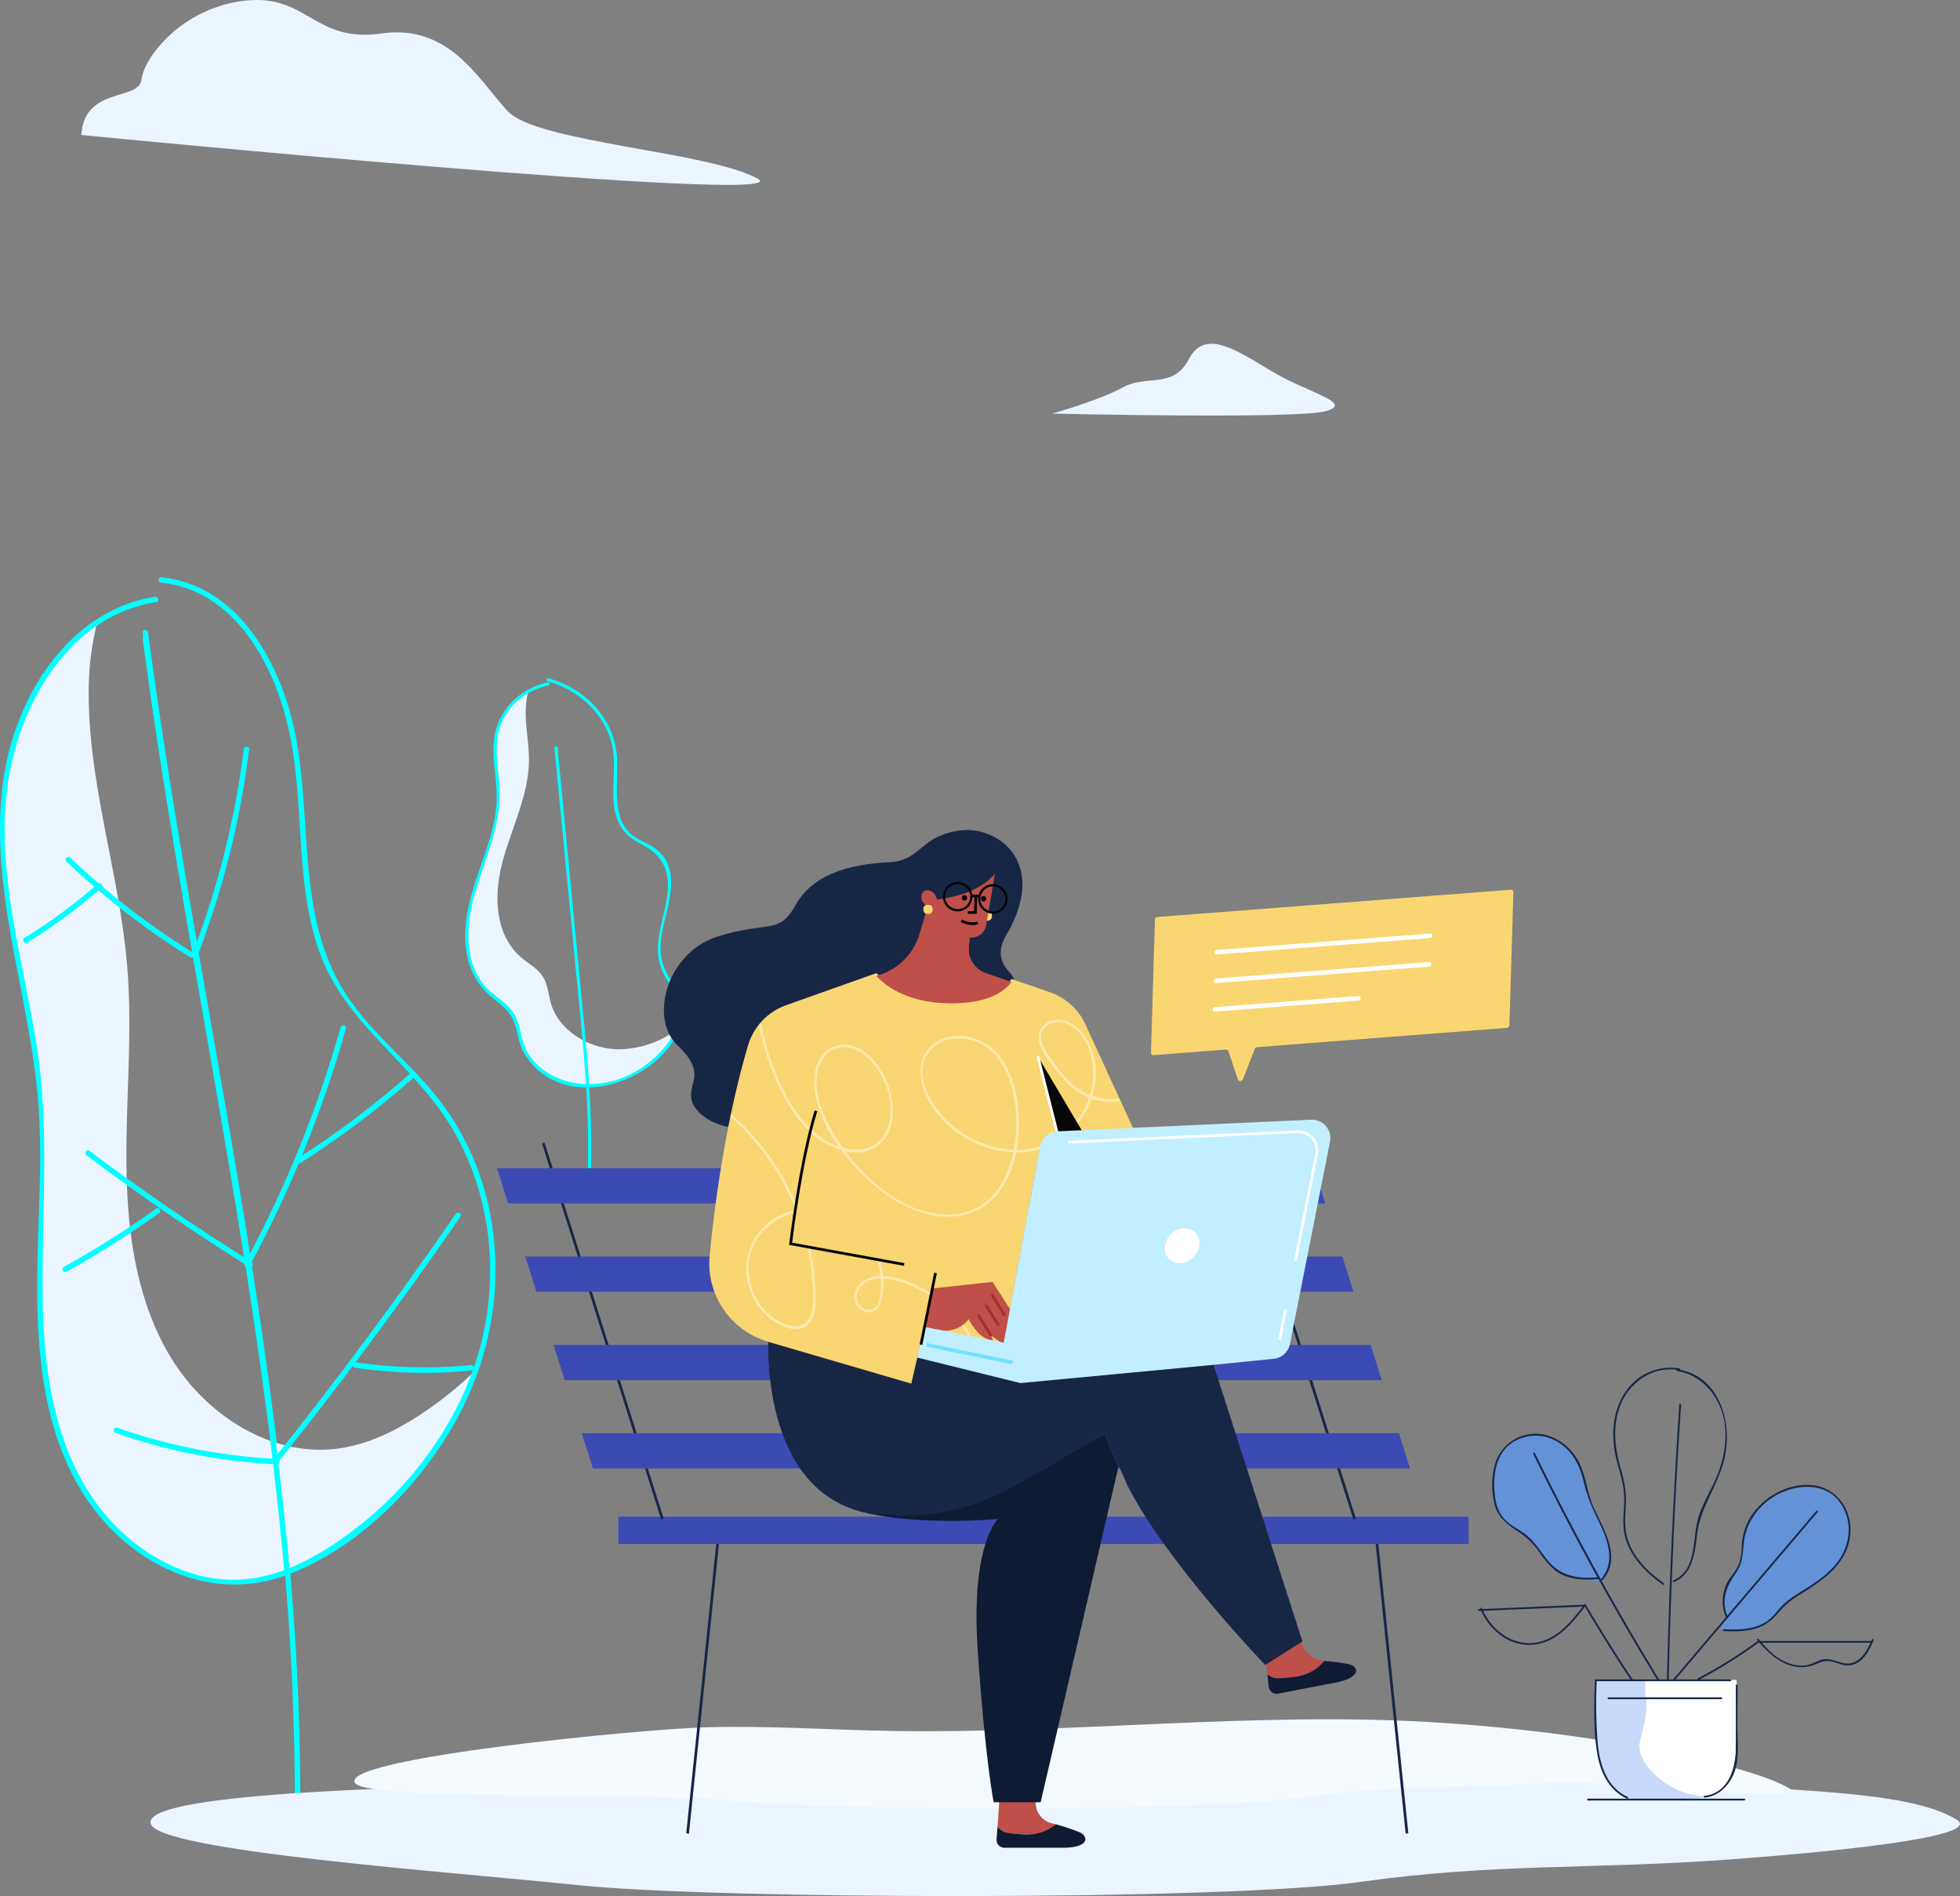 <svg xmlns="http://www.w3.org/2000/svg" id="Group-131" width="609.024" height="589.071" viewBox="0 0 609.024 589.071"><rect x="0" y="0" width="609.024" height="589.071" fill="#808080" stroke="none"/><path id="Fill-1" fill="#ebf5ff" fill-rule="evenodd" d="M171.22,314.418c-.86-2.885-.975-6.046-2.66-8.585-1.589-2.393-4.322-3.848-6.545-5.737-8.444-7.177-8.614-19.7-5.779-30.092s8.028-20.41,8.12-31.14c.061-7.116-2.136-14.369-.214-21.25.036-.127.083-.25.121-.376a19.967,19.967,0,0,0-9.64,11.788c-1.922,6.881.276,14.134.214,21.251-.092,10.73-5.285,20.749-8.12,31.14s-2.665,22.915,5.779,30.092c2.223,1.889,4.956,3.344,6.545,5.737,1.686,2.538,1.8,5.7,2.66,8.584,2.5,8.367,11.735,14.044,20.936,14.161s17.981-4.635,23.845-11.335a24.41,24.41,0,0,0,4.144-6.454,30.546,30.546,0,0,1-18.47,6.376c-9.2-.117-18.441-5.794-20.936-14.16" transform="translate(0 -2.586)"/><path id="Fill-3" fill="#0ff" fill-rule="evenodd" d="M183.33,373.528c1.429-22.995-1.172-45.933-3.376-68.793q-3.351-34.771-6.7-69.541c-.061-.626-1.046-.632-.984,0q3.351,34.77,6.7,69.541c2.2,22.86,4.8,45.8,3.376,68.793-.04.633.945.631.984,0" transform="translate(0 -2.895)"/><path id="Fill-5" fill="#0ff" fill-rule="evenodd" d="M170.145,214.548c-9.021,2.076-15.9,9.1-16.7,18.488-.534,6.3,1.18,12.539.847,18.846-.382,7.239-2.987,14.116-5.332,20.9-3.355,9.7-6.461,20.5-2.677,30.576a21.857,21.857,0,0,0,7.009,9.42c3.359,2.74,5.59,4.309,6.913,8.767.833,2.81,1.116,5.536,2.625,8.113,10.836,18.516,39.147,10.818,47.577-5.815,1.864-3.681,2.577-7.747,1.039-11.676a38.6,38.6,0,0,0-3.528-5.977c-2.958-4.792-3.151-9.4-2.028-14.826,1.64-7.915,5.857-18.413-1.684-24.743-2.6-2.18-6.074-2.939-8.542-5.321-2.9-2.8-3.688-6.735-3.919-10.594-.337-5.611.649-11.33-.612-16.872-2.319-10.191-10.765-17.854-20.663-20.51a.493.493,0,0,0-.262.95c9.983,2.678,18.447,10.639,20.221,21.073,1.309,7.69-1.624,16.566,2.318,23.728,1.655,3.006,4.211,4.487,7.141,6.082,6.361,3.466,8.363,8.517,7.44,15.552-1.222,9.3-5.693,17.175-.26,25.979,1.4,2.263,3.143,4.4,3.876,7.008,1.067,3.807-.2,7.713-2.142,10.992a31.9,31.9,0,0,1-12.6,11.448c-10.351,5.4-24.756,4.43-31.825-5.874-2.55-3.719-2.3-8.042-4.189-11.942-2.113-4.361-7.049-6.213-9.961-9.927-6.272-8-5.268-19.222-2.594-28.395,3.2-10.966,8.293-21.308,7.587-33.008-.406-6.732-2.1-13.687.752-20.134,2.651-5.991,8.15-9.907,14.434-11.353.618-.142.356-1.092-.262-.95" transform="translate(0 -2.562)"/><path id="Fill-7" fill="#0ff" fill-rule="evenodd" d="M167.827,374.055h43.2a.493.493,0,0,0,0-.985h-43.2a.493.493,0,0,0,0,.985" transform="translate(0 -3.529)"/><path id="Fill-9" fill="#0ff" fill-rule="evenodd" d="M44.33,202.169c12.695,95.481,34.829,189.6,43.628,285.614,2.445,26.68,3.794,53.453,3.631,80.249a.847.847,0,0,0,1.694,0c.585-95.833-18.535-190.169-34.6-284.217-4.639-27.149-9.028-54.342-12.658-81.646-.141-1.065-1.839-1.08-1.695,0" transform="translate(0 -5.617)"/><path id="Fill-11" fill="#ebf5ff" fill-rule="evenodd" d="M104.685,453.814c-20.482,2.573-40.632-10.465-51.428-28.061S39.541,386.84,39.293,366.2s1.928-41.326.263-61.9c-2.406-29.731-12.788-58.716-11.952-88.532A87.321,87.321,0,0,1,30.3,196.751C11.88,208.807,1.375,233.827.729,256.918c-.835,29.816,9.547,58.8,11.953,88.532,1.665,20.576-.51,41.26-.263,61.9s3.167,41.959,13.963,59.554,30.945,30.635,51.427,28.061c9.884-1.241,19.038-5.9,27.286-11.487,19.313-13.082,34.875-32.075,42.66-53.99a117.346,117.346,0,0,1-15.785,12.837c-8.247,5.587-17.4,10.245-27.285,11.487" transform="translate(0 -3.732)"/><g id="Group-15" transform="translate(0 179.326)"><path id="Fill-13" fill="#0ff" fill-rule="evenodd" d="M48.132,6.372C27.91,9.586,13.668,25.538,6.262,43.82c-9.793,24.173-6.315,50.008-1.59,74.934,2.974,15.688,6.4,31.34,7.395,47.316.982,15.839-.12,31.693-.432,47.532-.516,26.153,1.267,55.2,17.947,76.726,13.948,18,37.084,28.239,59.254,20.062,21.992-8.112,41.1-27.2,52.449-47.341,11.665-20.7,15.738-45.131,10.283-68.364a83.266,83.266,0,0,0-14.817-31.662c-8.5-11.079-19.8-19.715-27.872-31.15C90.959,106.484,97.836,74.405,91.04,45.819,86.134,25.178,73.261,2.723,50.122.292c-1.083-.114-1.075,1.581,0,1.695C72.727,4.361,85,27,89.585,47.02c5.14,22.451,1.921,46.138,9.162,68.241,7.609,23.224,28.906,35.342,41.218,55.413,12.857,20.959,15.552,47.44,8.624,70.885-6.733,22.79-21.885,42.65-41.052,56.5-10.419,7.526-22.5,13.917-35.683,13.688-12.7-.221-24.721-6.221-33.906-14.751C18.723,279.132,13.813,251.7,13.3,226.6c-.565-27.547,2.413-54.644-2.082-82.036C6.51,115.9-3.019,85.979,3.879,56.891,9.236,34.305,24.19,11.883,48.583,8.006c1.074-.171.618-1.8-.451-1.634" transform="translate(0 -0.287)"/></g><path id="Fill-16" fill="#0ff" fill-rule="evenodd" d="M44.33,202.169c9.937,74.729,25.584,148.548,36.2,223.172,3.14,22.059,5.807,44.182,7.777,66.376.1,1.078,1.791,1.088,1.695,0-6.679-75.21-21.6-149.3-33.989-223.693-3.65-21.9-7.065-43.844-9.992-65.855-.141-1.065-1.839-1.08-1.695,0" transform="translate(0 -3.726)"/><path id="Fill-18" fill="#0ff" fill-rule="evenodd" d="M20.626,270.317a234.574,234.574,0,0,0,38.5,29.781c.93.575,1.782-.89.856-1.464a232.429,232.429,0,0,1-38.155-29.515c-.789-.753-1.989.443-1.2,1.2" transform="translate(0 -2.681)"/><path id="Fill-20" fill="#0ff" fill-rule="evenodd" d="M61.489,299.106a268.991,268.991,0,0,0,15.917-63.817c.133-1.08-1.563-1.07-1.694,0a267.151,267.151,0,0,1-15.858,63.366c-.391,1.019,1.246,1.46,1.635.451" transform="translate(0 -2.487)"/><path id="Fill-22" fill="#0ff" fill-rule="evenodd" d="M26.909,362.606q24.467,18.372,50.427,34.584c.927.58,1.779-.886.855-1.462Q52.24,379.521,27.764,361.143c-.872-.655-1.717.815-.855,1.463" transform="translate(0 -3.631)"/><path id="Fill-24" fill="#0ff" fill-rule="evenodd" d="M77.552,396.811a364.311,364.311,0,0,0,29.939-73.759.847.847,0,0,0-1.633-.45,362.307,362.307,0,0,1-29.77,73.354c-.517.959.945,1.816,1.464.855" transform="translate(0 -3.482)"/><path id="Fill-26" fill="#0ff" fill-rule="evenodd" d="M93.371,364.675A287.875,287.875,0,0,0,129.1,337.652c.819-.726-.383-1.92-1.2-1.2a284.959,284.959,0,0,1-35.386,26.759c-.916.586-.067,2.054.855,1.463" transform="translate(0 -3.336)"/><path id="Fill-28" fill="#0ff" fill-rule="evenodd" d="M48.574,379.15a302.516,302.516,0,0,1-28.79,18.2c-.953.53-.1,1.994.855,1.464a302.2,302.2,0,0,0,28.79-18.2c.881-.628.036-2.1-.855-1.463" transform="translate(0 -3.704)"/><path id="Fill-30" fill="#0ff" fill-rule="evenodd" d="M35.969,449.5a175.9,175.9,0,0,0,49.96,9.738c1.091.053,1.088-1.642,0-1.7a174.275,174.275,0,0,1-49.51-9.677c-1.031-.362-1.474,1.275-.45,1.634" transform="translate(0 -4.312)"/><path id="Fill-32" fill="#0ff" fill-rule="evenodd" d="M86.241,458.646q29.778-37.25,56.845-76.541c.62-.9-.848-1.748-1.463-.855q-26.928,39.1-56.58,76.2c-.675.844.516,2.051,1.2,1.2" transform="translate(0 -4.141)"/><path id="Fill-34" fill="#0ff" fill-rule="evenodd" d="M110.328,428.963a147.1,147.1,0,0,0,36.087.885c1.075-.107,1.086-1.8,0-1.695a145.367,145.367,0,0,1-35.637-.824c-1.067-.158-1.527,1.475-.45,1.634" transform="translate(0 -4.058)"/><path id="Fill-36" fill="#0ff" fill-rule="evenodd" d="M30.325,277.305A165.141,165.141,0,0,1,7.58,294.1c-.928.569-.078,2.036.855,1.463A167.552,167.552,0,0,0,31.523,278.5c.821-.721-.382-1.916-1.2-1.2" transform="translate(0 -2.702)"/><path id="Fill-38" fill="#f9d671" fill-rule="evenodd" d="M469.427,279.348l-109.685,8.463a.935.935,0,0,0-.867.858l-1.241,41.343a.722.722,0,0,0,.819.729l22.462-1.734a.739.739,0,0,1,.784.481l2.936,8.8c.232.7,1.309.622,1.6-.112l3.649-9.331a.961.961,0,0,1,.812-.593l77.446-5.976a.933.933,0,0,0,.867-.858l1.241-41.343a.72.72,0,0,0-.819-.728" transform="translate(0 -2.931)"/><path id="Fill-40" fill="#fff" fill-rule="evenodd" d="M444.3,294.23l-66.221,5.109a.642.642,0,0,1-.731-.649.834.834,0,0,1,.773-.766l66.221-5.109a.643.643,0,0,1,.731.649.833.833,0,0,1-.773.766" transform="translate(0 -2.796)"/><path id="Fill-42" fill="#fff" fill-rule="evenodd" d="M444.026,303.193,377.805,308.3a.642.642,0,0,1-.731-.649.834.834,0,0,1,.774-.766l66.221-5.109a.642.642,0,0,1,.73.649.832.832,0,0,1-.773.766" transform="translate(0 -2.882)"/><path id="Fill-44" fill="#fff" fill-rule="evenodd" d="M422.06,313.831l-44.523,3.436a.644.644,0,0,1-.731-.65.834.834,0,0,1,.774-.766l44.523-3.436a.644.644,0,0,1,.731.65.833.833,0,0,1-.774.766" transform="translate(0 -2.975)"/><g id="Group-48" transform="translate(46.763 550.752)"><path id="Fill-46" fill="#ebf5ff" fill-rule="evenodd" d="M433.749,1.809c-74.395-4.267-153.7,5.031-228.532,3.9C177.877,5.3,150.528,3.3,123.172,4.142,95.03,5.009-2.731,6.088.859,16.605c2.892,8.471,92.574,14.81,132.786,19,43.052,4.486,201.066,4.892,243-1,42.119-5.919,71.956-3.795,115-7,8.977-.669,80.929-5.883,70.313-12.357C546.145,5.605,508.645,6.105,433.749,1.809" transform="translate(-0.763 -0.681)"/></g><path id="Fill-49" fill="#f5faff" fill-rule="evenodd" d="M443.444,540.583c-53.8-3.086-111.146,3.638-165.266,2.824-19.771-.3-39.548-1.745-59.332-1.137-20.35.627-111.294,9.424-108.7,17.03,2.092,6.126,87.192,2.693,116.272,5.723,31.134,3.244,145.4,3.538,175.728-.723,30.46-4.28,52.036-2.744,83.164-5.062,6.492-.484,78.513,6.743,70.836,2.062-11.435-6.974-58.542-17.611-112.7-20.717" transform="translate(0 -5.617)"/><path id="Fill-51" fill="#ebf5ff" fill-rule="evenodd" d="M309.659,577.039s-16.069,1.469-17.744,2.9,7.658,1.915,19.386,2.155,17.711,2.872,22.5,2.393,5.264-3.829,14.359-5.744-21.232-4.376-38.5-1.709" transform="translate(0 -5.617)"/><path id="Fill-53" fill="#ebf5ff" fill-rule="evenodd" d="M415.172,573.327s16.07-1.47,17.745-2.906-7.658-1.914-19.386-2.154-17.711-2.872-22.5-2.393-5.264,3.829-14.359,5.744,21.232,4.375,38.5,1.709" transform="translate(0 -5.617)"/><path id="Fill-55" fill="#182646" fill-rule="evenodd" d="M214.076,575.283l-.843-.087,9.572-92.383.843.088Z" transform="translate(0 -5.617)"/><path id="Fill-57" fill="#182646" fill-rule="evenodd" d="M436.771,575.283,427.2,482.9l.844-.088,9.572,92.383Z" transform="translate(0 -5.617)"/><path id="Fill-59" fill="#3c4bb4" fill-rule="evenodd" d="M192.114,485.094H456.34V476.63H192.114Z" transform="translate(0 -5.428)"/><path id="Fill-61" fill="#182646" fill-rule="evenodd" d="M205.432,476.284,168.415,359.489l.808-.256,37.017,116.8Z" transform="translate(0 -4.224)"/><path id="Fill-62" fill="#182646" fill-rule="evenodd" d="M420.515,476.284,383.5,359.489l.808-.256,37.017,116.8Z" transform="translate(0 -4.224)"/><path id="Fill-63" fill="#3c4bb4" fill-rule="evenodd" d="M425.892,421.882H171.986l3.473,10.962H429.367Z" transform="translate(0 -4.059)"/><path id="Fill-64" fill="#3c4bb4" fill-rule="evenodd" d="M434.677,449.6H180.77l3.473,10.962H438.152Z" transform="translate(0 -4.326)"/><path id="Fill-65" fill="#3c4bb4" fill-rule="evenodd" d="M417.108,394.167H163.2l3.473,10.962H420.583Z" transform="translate(0 -3.793)"/><path id="Fill-66" fill="#3c4bb4" fill-rule="evenodd" d="M408.324,366.451H154.417l3.473,10.962H411.8Z" transform="translate(0 -3.526)"/><path id="Fill-67" fill="#bf4f49" fill-rule="evenodd" d="M328.144,572.411c-.435-.124-.9-.239-1.373-.354a6.459,6.459,0,0,1-4.537-8.5H310.6c-.144,2.1-.28,4.233-.395,6.437l-.249,3.214a9.274,9.274,0,0,0,1.932,1.471c1.5.78,13.207,1.608,15.119,0a2.672,2.672,0,0,0,1.137-2.267" transform="translate(0 -5.617)"/><path id="Fill-68" fill="#0e1b33" fill-rule="evenodd" d="M335.439,574.852a63.24,63.24,0,0,0-7.295-2.441,14.02,14.02,0,0,1-9.46,3.14c-3.136-.13-6.093-.506-6.8-.873a9.241,9.241,0,0,1-1.932-1.471l-.3,3.833a2.446,2.446,0,0,0,2.439,2.634h18.34c8.229-.065,7.8-3.584,5-4.822" transform="translate(0 -5.617)"/><path id="Fill-69" fill="#0e1b33" fill-rule="evenodd" d="M268.118,475.408c17.846,4.377,41.976,2.132,41.976,2.132s-8.531,7.632-6.286,40.853,4.939,47.138,4.939,47.138h14.611L347.579,461.1c.807,2.069-4.377-9.932-4.377-9.932-30.977,17.508-54.657,24.578-75.084,24.242" transform="translate(0 -5.617)"/><path id="Fill-70" fill="#bf4f49" fill-rule="evenodd" d="M411.52,521.634l-.072-.006a8.161,8.161,0,0,1-7.3-6.908l-.1-.662-11.423,2.2c.256,2.09.526,4.21.83,6.4l.364,3.2a9.309,9.309,0,0,0,2.176,1.078c1.616.483,13.272-.921,14.845-2.862a2.667,2.667,0,0,0,.687-2.441" transform="translate(0 -5.617)"/><path id="Fill-71" fill="#0e1b33" fill-rule="evenodd" d="M419.146,522.65a63.028,63.028,0,0,0-7.626-1.016,14.012,14.012,0,0,1-8.693,4.873c-3.1.467-6.079.657-6.839.43a9.27,9.27,0,0,1-2.176-1.079l.434,3.819a2.446,2.446,0,0,0,2.893,2.126l18.009-3.471c8.067-1.621,6.983-5,4-5.682" transform="translate(0 -5.617)"/><path id="Fill-72" fill="#182646" fill-rule="evenodd" d="M404.706,515.587l-28.171-87.654-59.483,5.612-32.057-7.927-1.837,7.927-44.444-12.986c.03,1.384-2.657,46.984,29.4,54.849,32.127,4.638,44.108-6.734,75.084-24.242,0,0,3.556,7.884,7.332,16.387,12.425,24.058,42.611,55.329,42.611,55.329Z" transform="translate(0 -5.617)"/><path id="Fill-73" fill="#182646" fill-rule="evenodd" d="M312.7,293.392c13.243-22.615-2.772-34.12-14.59-32.435-11.854,1.69-11.841,8.754-20.764,9.764-14.589.673-25.027,4.265-30.19,13.468s-8.081,4.714-24.018,9.652-21.548,25.364-12.57,33.894,3.367,11.223,4.265,16.611c.4,2.424,2.308,4.348,4.28,5.731a18.324,18.324,0,0,0,7.666,3.01l5,.8,79.869-38.472a6.636,6.636,0,0,0,2.05-10.467c-.032-.034-.064-.069-.1-.1-4.041-4.265-2.691-8.385-.9-11.448" transform="translate(0 -2.92)"/><path id="Fill-74" fill="#f9d671" fill-rule="evenodd" d="M337.265,321.932a18.915,18.915,0,0,0-11.028-9.988l-11.947-4.116c-2.393,3.222-7.53,6.639-18.562,6.639-12.984,0-19.973-4.819-23.4-8.462l-28.068,9.976A18.909,18.909,0,0,0,232.462,328.4c-3.41,11.447-8.812,33.345-11.942,65.266a25.349,25.349,0,0,0,17.964,26.789l.23.068v.033l44.445,12.986,1.836-7.927,2.147-9.554,24.748,4.91,11.282-60.9a5.8,5.8,0,0,1,5.44-4.736l23.513-1.056Z" transform="translate(0 -3.679)"/><path id="Fill-75" fill="#ffe8b0" fill-rule="evenodd" d="M338.672,343.565a18.65,18.65,0,0,1-6.355-4.18,52.72,52.72,0,0,1-6.894-8.853c-1.433-2.209-2.9-5.194-1.034-7.589a5.917,5.917,0,0,1,6.758-1.571c6.5,2.359,9.024,10.915,8.5,17.162A24.37,24.37,0,0,1,338.672,343.565Zm-23.647,17.015q-1.238-.039-2.469-.187a32.1,32.1,0,0,1-18.593-9.176c-5.14-5.148-10.641-15.006-4.8-21.629,4.453-5.053,13.083-4.4,18.006-.446,6.012,4.83,8.053,13.078,8.551,20.428A43.036,43.036,0,0,1,315.025,360.579Zm-56.3-5.6c-3.261-5.687-6.124-12.491-4.559-19.169.788-3.363,3.026-6.211,6.54-6.929,4.165-.851,8.039,1.886,10.61,4.9,4.495,5.269,7,13.932,4.225,20.56-2.531,6.038-8.288,6.982-13.68,5.541C260.7,358.245,259.654,356.6,258.723,354.975Zm88.962-10.36a18.228,18.228,0,0,1-8.261-.786,25.112,25.112,0,0,0,.653-2.647c1.247-6.6-.3-14.187-5.592-18.707-2.394-2.044-5.66-3.123-8.642-1.678-3.126,1.515-3.752,4.722-2.44,7.748,1.591,3.669,4.57,7.287,7.258,10.237a21.89,21.89,0,0,0,7.719,5.667,24.99,24.99,0,0,1-6.706,10.352c-.16.146-.327.28-.491.42a21.841,21.841,0,0,1-7.852,4.273,25.472,25.472,0,0,1-7.418,1.093,44.875,44.875,0,0,0,.69-7.494c.074-7.923-1.532-16.97-7.176-22.919-4.45-4.691-12.045-6.584-17.919-3.411-7.171,3.874-6.293,12.792-2.793,18.938A32.269,32.269,0,0,0,306.7,359.9a30.481,30.481,0,0,0,8.168,1.453c-2.133,9.878-8.041,18.83-19.254,19.3-13.053.543-25.138-9.1-32.932-19.628,3.62.821,7.336.467,10.407-2.04,5.623-4.591,4.985-13.359,2.569-19.445-2.446-6.165-9.2-13.933-16.639-10.956-6.194,2.479-6.685,10.214-5.516,15.848a41.215,41.215,0,0,0,7.018,15.044,21.923,21.923,0,0,1-4.873-2.385,26.11,26.11,0,0,1-3.637-2.912,43.909,43.909,0,0,1-8.508-12.1,74.307,74.307,0,0,1-6.662-19.283c-.107-.549-.2-1.1-.288-1.65q-.354.392-.685.8a72.313,72.313,0,0,0,4.418,14.937c2.664,6.532,6.211,13.318,11.508,18.151.295.269.573.558.88.814a25.636,25.636,0,0,0,8.723,4.834,68.582,68.582,0,0,0,4.495,5.418c6.206,6.757,14.266,12.778,23.382,14.747,7.793,1.684,15.76-.414,20.85-6.739a29.383,29.383,0,0,0,5.645-12.732,26.323,26.323,0,0,0,7.339-.96,22.483,22.483,0,0,0,5.953-2.627,22.963,22.963,0,0,0,3.36-2.614,25.776,25.776,0,0,0,6.711-10.434,15.552,15.552,0,0,0,1.95.567,18.793,18.793,0,0,0,6.977.131Z" transform="translate(0 -3.371)"/><path id="Fill-76" fill="#ffe8b0" fill-rule="evenodd" d="M272,410.12a3.429,3.429,0,0,1-4.287-.158,4.057,4.057,0,0,1-.942-5.257c1.474-2.729,4.087-3.631,6.913-3.635.052.745.083,1.492.064,2.239-.049,1.936-.13,5.415-1.748,6.811m21.559-1.143a37.188,37.188,0,0,0-12.184-7.154,25.289,25.289,0,0,0-6.948-1.537,25.3,25.3,0,0,0-1.115-5.25l-.907-.165a24.527,24.527,0,0,1,1.22,5.4,9,9,0,0,0-5.643,1.815c-2.642,2.093-3.781,6.286-.726,8.553,3.232,2.4,6.1.1,6.821-3.3a22.763,22.763,0,0,0,.415-6.241,26.045,26.045,0,0,1,7.369,1.729,36.464,36.464,0,0,1,11.7,7.194,38.693,38.693,0,0,1,7.149,8.734l1.028.2a39.209,39.209,0,0,0-8.176-9.983" transform="translate(0 -3.887)"/><path id="Fill-77" fill="#ffe8b0" fill-rule="evenodd" d="M251.653,391.089l-.837-.152a73.391,73.391,0,0,1,1.419,8.888c.385,4.02,1.029,9-.456,12.852-2.178,5.648-9.132,2.633-12.493-.217-5.6-4.747-8.164-13.113-5.779-20.115,2.047-6.008,7.439-10.163,13.445-11.8.041-.278.082-.555.125-.842a22.263,22.263,0,0,0-6,2.467,18.444,18.444,0,0,0-8.361,21.455,19.784,19.784,0,0,0,6.6,9.858c2.766,2.162,7.927,4.772,11.226,2.312,3.4-2.534,2.9-8.177,2.757-11.855a74.27,74.27,0,0,0-1.641-12.85" transform="translate(0 -3.825)"/><path id="Fill-78" fill="#ffe8b0" fill-rule="evenodd" d="M247.163,379.143c.073-.482.148-.975.228-1.478a76.6,76.6,0,0,0-14.414-22.491,63.351,63.351,0,0,0-5.826-5.551c-.059.284-.12.575-.179.862,1.194,1.005,2.265,2,3.155,2.875a75.291,75.291,0,0,1,14.944,20.981c.758,1.573,1.445,3.179,2.092,4.8" transform="translate(0 -3.475)"/><path id="Fill-79" fill="#070707" fill-rule="evenodd" d="M328.528,355.446,322.5,331.47l14.592,24.584Z" transform="translate(0 -3.266)"/><path id="Fill-80" fill="#f9d671" fill-rule="evenodd" d="M306.983,288.732h-.4a1.231,1.231,0,0,1-1.231-1.23v-.4a1.231,1.231,0,0,1,1.231-1.231h.4a1.23,1.23,0,0,1,1.23,1.231v.4a1.23,1.23,0,0,1-1.23,1.23" transform="translate(0 -2.713)"/><path id="Fill-81" fill="#fff" fill-rule="evenodd" d="M328.292,356.158l-6.207-24.584.82-.208,6.208,24.584Z" transform="translate(0 -3.266)"/><path id="Fill-82" fill-rule="evenodd" d="M280.871,396.846l-35.666-6.5.046-.395c.029-.251,2.979-25.363,7.873-41.375l.81.247c-4.536,14.84-7.4,37.566-7.794,40.832l34.883,6.358Z" transform="translate(0 -3.583)"/><path id="Fill-83" fill="#bf4f49" fill-rule="evenodd" d="M295.727,314.466c11.032,0,16.169-3.417,18.562-6.638l-7.9-2.721a8,8,0,0,1-5.347-8.461l.294-2.606a4.7,4.7,0,0,0,5.112-3.889l2.744-16.2-17.059-2.469-6.442,21.525a18.994,18.994,0,0,1-11.836,12.452l-1.535.546c3.431,3.644,10.421,8.462,23.4,8.462" transform="translate(0 -2.764)"/><path id="Fill-84" fill="#bf4f49" fill-rule="evenodd" d="M301.077,298.677a8.008,8.008,0,0,1-.031-2.031l.294-2.606-4.434-.617Z" transform="translate(0 -2.796)"/><path id="Fill-85" fill="#070707" fill-rule="evenodd" d="M300.742,286.618l-.018-.848,1.961-.04.1-5.026.848.017-.117,5.838Z" transform="translate(0 -2.678)"/><path id="Fill-86" fill="#070707" fill-rule="evenodd" d="M300.072,281.569a.409.409,0,1,1-.44-.375.408.408,0,0,1,.44.375" transform="translate(0 -2.66)"/><path id="Fill-87" fill="#070707" fill-rule="evenodd" d="M300.073,281.569l-.423.035a.014.014,0,0,0,.015.012h0Zm-.412.866a.833.833,0,1,1,.834-.9v0a.832.832,0,0,1-.766.9C299.707,282.434,299.684,282.435,299.661,282.435Z" transform="translate(0 -2.659)"/><path id="Fill-88" fill="#070707" fill-rule="evenodd" d="M306.052,281.865a.409.409,0,1,1-.441-.375.41.41,0,0,1,.441.375" transform="translate(0 -2.662)"/><path id="Fill-89" fill="#070707" fill-rule="evenodd" d="M306.052,281.865l-.423.036a.016.016,0,0,0,.015.012,0,0,0,0,0,0,0Zm-.411.866a.835.835,0,0,1-.828-.767.834.834,0,0,1,.763-.9.823.823,0,0,1,.9.762v0a.834.834,0,0,1-.766.9Z" transform="translate(0 -2.662)"/><path id="Fill-90" fill="#182646" fill-rule="evenodd" d="M311.628,268.9s-1.042,10.759-20.548,13.152l-7.18-5.5,7.06-9.214" transform="translate(0 -2.589)"/><path id="Fill-91" fill="#bf4f49" fill-rule="evenodd" d="M291.315,282.8s-.419-3.438-3.143-3.563c-2.44-.113-3.114,4.545,1.6,5.555" transform="translate(0 -2.662)"/><path id="Fill-92" fill="#f9d671" fill-rule="evenodd" d="M288.562,286.647h-.4a1.231,1.231,0,0,1-1.231-1.231v-.4a1.231,1.231,0,0,1,1.231-1.231h.4a1.231,1.231,0,0,1,1.231,1.231v.4a1.231,1.231,0,0,1-1.231,1.231" transform="translate(0 -2.693)"/><path id="Fill-93" fill="#bf4f49" fill-rule="evenodd" d="M289.644,404.235l18.769-2.042,6.386,9.993-1.825,10.166-4.952-3.389.521,1.434a7.616,7.616,0,0,1-4.953-2.868,17.238,17.238,0,0,1-2.606-3.779s-3.963,6.325-13.843,2.315" transform="translate(0 -3.932)"/><path id="Fill-94" fill="#a52e2b" fill-rule="evenodd" d="M307.664,419.189l-4.085-6.473.718-.453,4.084,6.473Z" transform="translate(0 -3.94)"/><path id="Fill-95" fill="#a52e2b" fill-rule="evenodd" d="M309.967,415.974l-4.085-6.474.718-.452,4.084,6.474Z" transform="translate(0 -3.909)"/><path id="Fill-96" fill="#a52e2b" fill-rule="evenodd" d="M311.878,412.8l-4.084-6.473.718-.453,4.083,6.474Z" transform="translate(0 -3.879)"/><path id="Fill-97" fill="#070707" fill-rule="evenodd" d="M297.582,277.342a3.875,3.875,0,1,0,3.875,3.875,3.88,3.88,0,0,0-3.875-3.875m0,8.469a4.594,4.594,0,1,1,4.593-4.594,4.6,4.6,0,0,1-4.593,4.594" transform="translate(0 -2.654)"/><path id="Fill-98" fill="#070707" fill-rule="evenodd" d="M308.512,278.061a3.875,3.875,0,1,0,3.875,3.875,3.879,3.879,0,0,0-3.875-3.875m0,8.468a4.593,4.593,0,1,1,4.593-4.593,4.6,4.6,0,0,1-4.593,4.593" transform="translate(0 -2.661)"/><path id="Fill-99" fill="#070707" fill-rule="evenodd" d="M304.268,281.482l-2.313-.08.028-.847,2.314.08Z" transform="translate(0 -2.654)"/><path id="Fill-100" fill="#070707" fill-rule="evenodd" d="M302.219,290.136a7.756,7.756,0,0,1-3.731-1.019l.443-.722a6.557,6.557,0,0,0,4.8.674l.245.811a6.043,6.043,0,0,1-1.758.256" transform="translate(0 -2.732)"/><path id="Fill-101" fill="#c2efff" fill-rule="evenodd" d="M323.182,360.012l-11.293,60.963-24.748-4.91-2.147,9.553,32.057,7.927,59.484-5.612L395.772,426a5.724,5.724,0,0,0,5.044-4.583l12.458-62.86a5.726,5.726,0,0,0-5.878-6.832l-78.847,3.611a5.723,5.723,0,0,0-5.367,4.676" transform="translate(0 -3.852)"/><path id="Fill-102" fill="#73e1ff" fill-rule="evenodd" d="M314.541,427.885l-26.806-5.5.228-1.107,26.806,5.505Z" transform="translate(0 -4.024)"/><path id="Fill-103" fill="#fff" fill-rule="evenodd" d="M397.984,420.316l-.832-.164,1.886-9.512.832.165Z" transform="translate(0 -3.943)"/><path id="Fill-104" fill="#fff" fill-rule="evenodd" d="M402.924,395.394l-.832-.164,6.6-33.279a5.3,5.3,0,0,0-5.443-6.327L331.771,358.9l-.039-.846,71.473-3.274a6.15,6.15,0,0,1,6.315,7.338Z" transform="translate(0 -3.596)"/><path id="Fill-105" fill-rule="evenodd" d="M286.585,421.741l-.83-.168,4.518-22.245.83.169Z" transform="translate(0 -3.919)"/><path id="Fill-106" fill="#fff" fill-rule="evenodd" d="M539.6,527.53l-42.762.239.025.073-.86.009s-.718,15.2,1.077,24.412a17.168,17.168,0,0,0,9.693,12.326h19.865l2.857-.792c9.769-1.852,9.083-8.5,9.945-13.53.958-5.585.16-22.737.16-22.737" transform="translate(0 -5.617)"/><path id="Fill-107" fill="#c9d9fb" fill-rule="evenodd" d="M511.438,527.692a19.134,19.134,0,0,0,0,5.584c.16,1.117.639,4.627-1.755,12.924s12.445,19.147,21.7,17.073l-4.746,1.316H506.771a17.165,17.165,0,0,1-9.692-12.326c-1.8-9.214-1.078-24.412-1.078-24.412Z" transform="translate(0 -5.617)"/><path id="Fill-108" fill="#6392d6" fill-rule="evenodd" d="M497.066,495.753s-11.488.957-18.189-8.616-9.334-5.984-12.446-11.249-4.307-17.232,3.351-23.216,19.386-.239,21.54,8.377a68.752,68.752,0,0,0,6.462,17.232c2.633,5.266,4.548,11.967-.718,17.472" transform="translate(0 -4.605)"/><path id="Fill-109" fill="#6392d6" fill-rule="evenodd" d="M536.557,508.2s-2.872-7.18,3.59-15.317c2.154-3.112.239-8.617,3.35-14.6s12.685-12.924,23.216-9.812,11.489,22.257-2.633,29.2-10.727,9.442-14.6,11.967c-5.505,3.59-12.445,3.111-15.078,1.915Z" transform="translate(0 -5.617)"/><path id="Fill-110" fill="#182646" fill-rule="evenodd" d="M495.6,527.656c-.268,7.557-.562,15.505.738,22.986.991,5.7,3.7,11.236,9.175,13.757.328.152.615-.335.285-.488-6.394-2.942-8.639-9.8-9.3-16.331a147.851,147.851,0,0,1-.336-19.924c.013-.364-.551-.363-.565,0" transform="translate(0 -5.617)"/><path id="Fill-111" fill="#182646" fill-rule="evenodd" d="M495.962,527.938h41.686a.283.283,0,0,0,0-.565H495.962a.283.283,0,0,0,0,.565" transform="translate(0 -5.617)"/><path id="Fill-112" fill="#182646" fill-rule="evenodd" d="M539.363,529.248c-.005,6.647.065,13.3-.017,19.946-.076,6.2-2.507,13.544-9.677,14.346-.358.04-.362.6,0,.565,5.216-.584,8.8-5.033,9.846-9.98.785-3.716.4-7.749.4-11.522q0-6.676.009-13.355a.283.283,0,0,0-.565,0" transform="translate(0 -5.617)"/><path id="Fill-113" fill="#182646" fill-rule="evenodd" d="M493.423,564.991h48.569a.283.283,0,0,0,0-.565H493.423a.283.283,0,0,0,0,.565" transform="translate(0 -5.617)"/><path id="Fill-114" fill="#182646" fill-rule="evenodd" d="M499.8,533.516H534.86a.283.283,0,0,0,0-.565H499.8a.283.283,0,0,0,0,.565" transform="translate(0 -5.617)"/><path id="Fill-115" fill="#182646" fill-rule="evenodd" d="M492.235,504.378c4.69,7.912,9.521,15.741,14.651,23.376.2.3.692.018.489-.285-5.132-7.635-9.961-15.465-14.652-23.376a.283.283,0,0,0-.488.285" transform="translate(0 -5.617)"/><path id="Fill-116" fill="#182646" fill-rule="evenodd" d="M492.24,504.164l-32.679,1.385c-.362.015-.364.58,0,.565l32.679-1.385c.362-.016.364-.581,0-.565" transform="translate(0 -5.617)"/><path id="Fill-117" fill="#182646" fill-rule="evenodd" d="M459.928,505.438c2.774,6.578,8.935,11.778,16.417,11.169,7.28-.593,12.181-6.67,16.311-12.042.22-.288-.27-.57-.489-.285-3.646,4.744-7.859,10.125-14.023,11.491-7.795,1.726-14.759-3.58-17.671-10.483-.139-.33-.686-.185-.545.15" transform="translate(0 -5.617)"/><path id="Fill-118" fill="#182646" fill-rule="evenodd" d="M476.4,457.3q17.615,36.1,38.629,70.373c.189.309.678.026.487-.286q-20.936-34.273-38.628-70.372c-.16-.327-.647-.041-.488.285" transform="translate(0 -5.617)"/><path id="Fill-119" fill="#182646" fill-rule="evenodd" d="M496.61,494.635c-5.6.46-11.084-.093-15.044-4.515-2.712-3.028-4.511-6.6-7.86-9.041-2.1-1.527-4.544-2.66-6.313-4.608-2.127-2.345-2.8-5.435-3.009-8.5-.374-5.393.468-11.543,5.147-14.937a13.285,13.285,0,0,1,14.733-.309c4.633,2.885,6.755,7.563,7.95,12.686,1.13,4.853,3.117,8.887,5.249,13.356,2.434,5.1,4.26,11.615.064,16.363-.24.271.158.673.4.4,6.206-7.021.262-15.939-2.832-22.828-2.124-4.731-2.268-10.167-4.928-14.66a16.66,16.66,0,0,0-7.8-6.928,13.155,13.155,0,0,0-17.776,8.21,24.125,24.125,0,0,0-.083,12.973c1.16,4.049,4.085,6.08,7.448,8.286a24.608,24.608,0,0,1,6.579,6.515,26.816,26.816,0,0,0,4.434,5.184c3.824,3.128,8.944,3.308,13.643,2.922.36-.03.363-.6,0-.565" transform="translate(0 -4.603)"/><path id="Fill-120" fill="#182646" fill-rule="evenodd" d="M518.511,527.649q1-42.851,3.856-85.628c.025-.363-.54-.362-.564,0q-2.859,42.766-3.857,85.628a.283.283,0,0,0,.565,0" transform="translate(0 -5.617)"/><path id="Fill-121" fill="#182646" fill-rule="evenodd" d="M521.87,429.735a16.7,16.7,0,0,0-16.322,6.616c-4.122,5.408-4.908,12.7-3.795,19.238.783,4.6,2.739,8.953,2.908,13.664.149,4.156-.751,8.323.213,12.435,1.527,6.516,6.555,11.494,11.84,15.235.3.211.579-.279.285-.487-5.276-3.735-10.3-8.753-11.666-15.309-.78-3.758-.042-7.551-.1-11.339a38.427,38.427,0,0,0-1.816-9.6c-1.853-6.746-2.46-14.061.753-20.527,3.205-6.451,10.291-10.816,17.551-9.378.355.07.507-.474.15-.545" transform="translate(0 -4.576)"/><path id="Fill-122" fill="#182646" fill-rule="evenodd" d="M521.185,430.547c5.869.909,10.478,5.026,12.964,10.315,2.961,6.3,2.321,13.575.2,20.025-1.966,5.975-6.063,11.2-7.187,17.432-1.1,6.084-.451,14.331-7.245,17.268-.333.143-.044.63.286.487,5.8-2.5,6.465-9.126,7.1-14.637.972-8.465,6.4-15.141,8.44-23.323,2.8-11.253-1.277-26.079-14.4-28.111-.355-.056-.508.489-.15.544" transform="translate(0 -4.569)"/><path id="Fill-123" fill="#182646" fill-rule="evenodd" d="M520.419,527.6l44.336-52.158c.234-.276-.163-.677-.4-.4L520.02,527.2c-.235.275.164.676.4.4" transform="translate(0 -5.617)"/><path id="Fill-124" fill="#182646" fill-rule="evenodd" d="M536.846,507.908c-2.162-5.068-.5-9.243,2.474-13.465,2.088-2.967,2.166-5.935,2.526-9.431.893-8.673,7.99-15.675,16.515-17.191,4.539-.808,9.386.022,12.589,3.58a14.558,14.558,0,0,1,3.282,11.911c-1.452,8.731-8.692,13.132-15.555,17.411a27.668,27.668,0,0,0-4.631,3.456c-1.713,1.649-2.974,3.721-4.958,5.091-3.879,2.678-8.9,2.758-13.431,2.521-.364-.019-.363.546,0,.565,4.127.216,8.563.157,12.33-1.776a15.4,15.4,0,0,0,4.609-3.961,27.109,27.109,0,0,1,6.366-5.408c7.189-4.482,14.883-9.315,15.933-18.586.875-7.723-4.171-15.07-12.156-15.639-8.3-.591-16.928,4.9-20.145,12.519a20.192,20.192,0,0,0-1.39,6.483,20.48,20.48,0,0,1-.745,5.188,17.317,17.317,0,0,1-2.633,4.339,12.588,12.588,0,0,0-1.467,12.678c.141.333.629.046.487-.285" transform="translate(0 -5.617)"/><path id="Fill-125" fill="#182646" fill-rule="evenodd" d="M527.851,527.541a146.359,146.359,0,0,0,18.912-11.852c.289-.213.008-.7-.285-.487a146.514,146.514,0,0,1-18.912,11.851c-.321.17-.036.657.285.488" transform="translate(0 -5.617)"/><path id="Fill-126" fill="#182646" fill-rule="evenodd" d="M546.073,515.235c4.553,5.5,10.889,10.519,18.291,7.358,1.858-.794,3.091-1.2,5.145-.687.811.2,1.587.536,2.4.752a6.909,6.909,0,0,0,4.148.049c3.275-1.128,4.825-4.525,6.09-7.458.143-.33-.343-.618-.487-.285-1.595,3.694-3.988,8.257-8.8,7.353-2.4-.452-4.5-1.81-6.981-1.028-1.664.525-3.017,1.469-4.8,1.693a11.61,11.61,0,0,1-6.225-1.021c-3.434-1.525-6.027-4.278-8.385-7.125-.232-.281-.629.121-.4.4" transform="translate(0 -5.617)"/><path id="Fill-127" fill="#182646" fill-rule="evenodd" d="M547.21,515.985h34.265a.282.282,0,0,0,0-.564H547.21a.282.282,0,0,0,0,.564" transform="translate(0 -5.617)"/><path id="Fill-128" fill="#fff" fill-rule="evenodd" d="M372.688,389.935a6.433,6.433,0,0,1-5.363,6.152,4.52,4.52,0,0,1-5.364-4.574,6.434,6.434,0,0,1,5.364-6.153,4.52,4.52,0,0,1,5.363,4.575" transform="translate(0 -3.707)"/><path id="Fill-129" fill="#ebf5ff" fill-rule="evenodd" d="M25.273,41.944S250.661,63.974,235.409,55.5s-68.665-11.211-77.7-21S139.628,7.382,118.539,10.4,95.565-2.033,75.982.227,44.723,17.927,43.97,24.706s-17.811,2.088-18.7,17.238" transform="translate(0 0)"/><path id="Fill-130" fill="#ebf5ff" fill-rule="evenodd" d="M327.014,129.548s76.177,1.809,85.048-.773-5.9-5.681-17.328-12.619-20.5-12.785-25.358-3.476-13.176,4.691-20.428,8.711-21.934,8.157-21.934,8.157" transform="translate(0 -1.059)"/></svg>